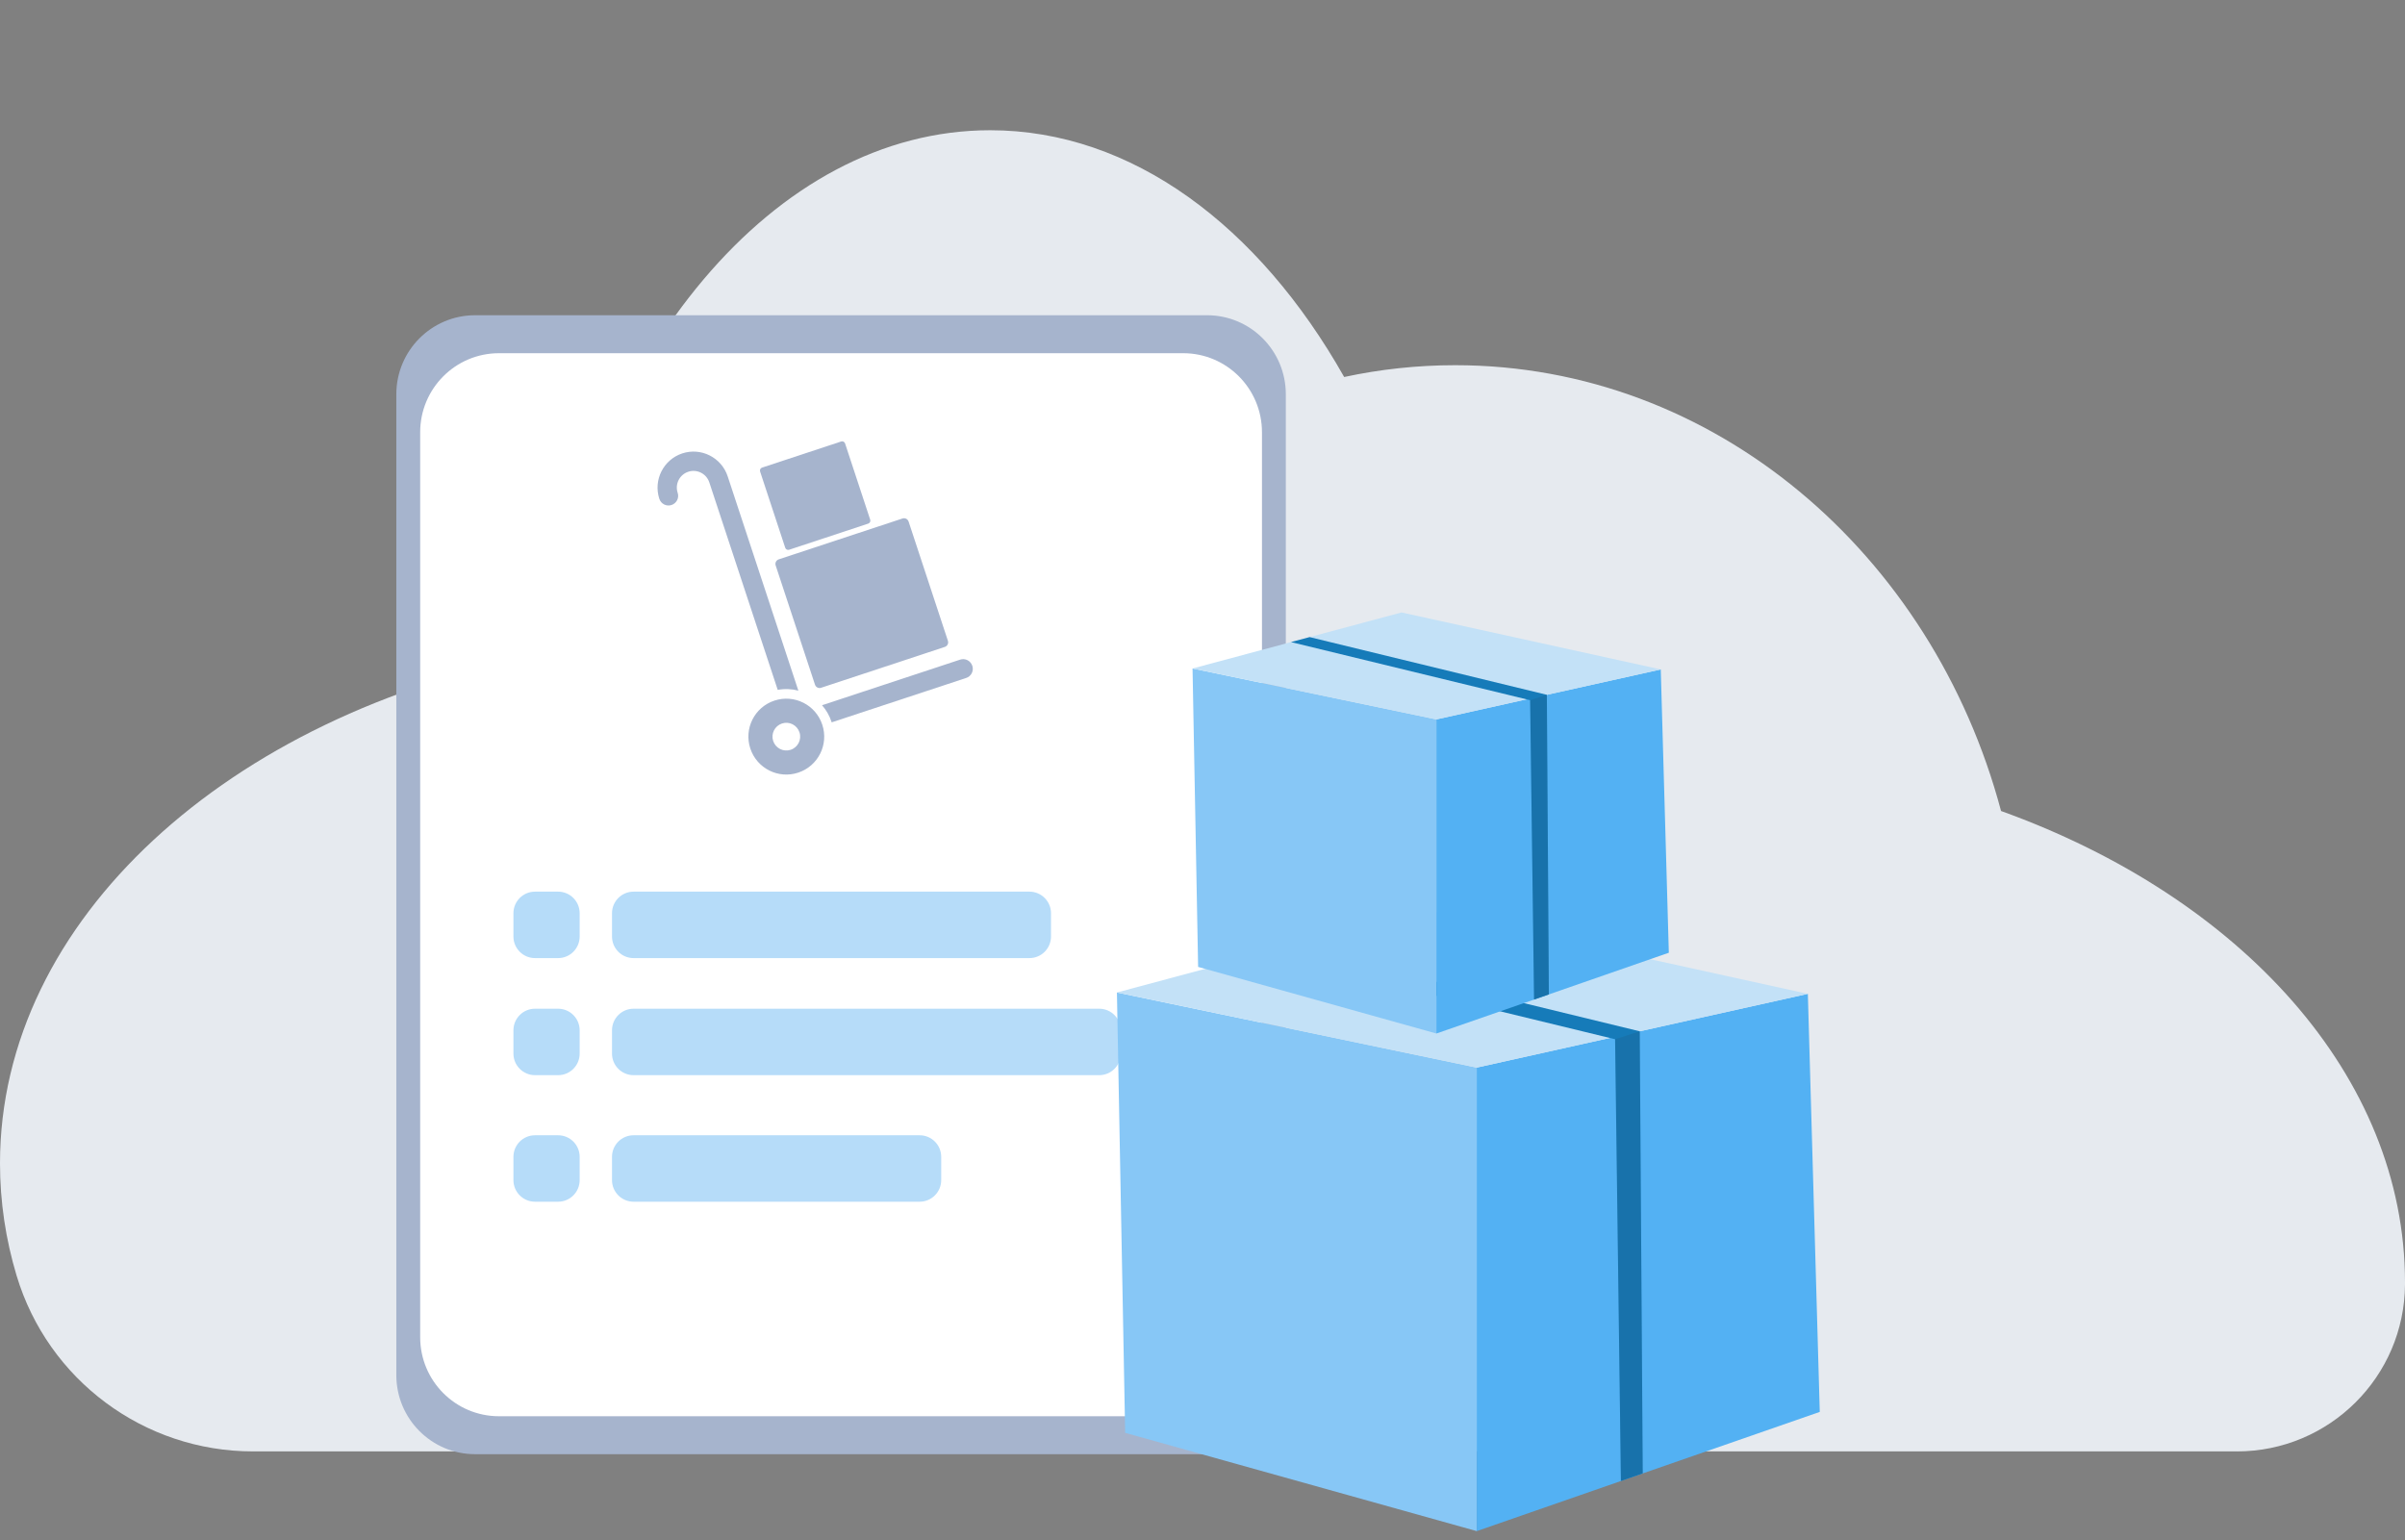 <svg width="267" height="171" viewBox="0 0 267 171" fill="none" xmlns="http://www.w3.org/2000/svg">
<rect x="0" y="0" width="267" height="171" fill="#808080" stroke="none"/>
<path d="M248.341 161.151C258.586 161.151 266.953 152.864 267 142.587C267 142.521 267 142.456 267 142.39C267 119.457 248.735 99.611 222.155 90.046C214.54 61.452 190.29 40.548 161.551 40.548C157.333 40.548 153.214 41 149.227 41.858C139.759 25.093 125.667 14.461 109.93 14.461C85.926 14.461 65.75 39.191 59.971 72.695C25.442 79.335 0 102.101 0 129.167C0 133.444 0.636 137.615 1.842 141.63C5.327 153.23 16.002 161.149 28.079 161.149H248.341V161.151Z" fill="#E6EAEF"/>
<path d="M134.003 35H52.746C47.916 35 44 38.928 44 43.774V152.685C44 157.531 47.916 161.459 52.746 161.459H134.003C138.834 161.459 142.75 157.531 142.75 152.685V43.774C142.75 38.928 138.834 35 134.003 35Z" fill="#A6B4CD"/>
<path d="M131.356 39.216H55.395C50.564 39.216 46.648 43.144 46.648 47.99V148.471C46.648 153.317 50.564 157.245 55.395 157.245H131.356C136.187 157.245 140.102 153.317 140.102 148.471V47.99C140.102 43.144 136.187 39.216 131.356 39.216Z" fill="white"/>
<path fill-rule="evenodd" clip-rule="evenodd" d="M59.394 99H61.961C63.283 99 64.354 100.075 64.354 101.401V103.976C64.354 105.303 63.283 106.378 61.961 106.378H59.394C58.072 106.378 57 105.303 57 103.976V101.401C57 100.075 58.072 99 59.394 99ZM70.337 99H114.288C115.61 99 116.682 100.075 116.682 101.401V103.976C116.682 105.303 115.61 106.378 114.288 106.378H70.337C69.015 106.378 67.943 105.303 67.943 103.976V101.401C67.943 100.075 69.015 99 70.337 99ZM61.961 111.998H59.394C58.072 111.998 57 113.073 57 114.399V116.975C57 118.301 58.072 119.376 59.394 119.376H61.961C63.283 119.376 64.354 118.301 64.354 116.975V114.399C64.354 113.073 63.283 111.998 61.961 111.998ZM70.337 111.998H122.035C123.357 111.998 124.428 113.073 124.428 114.399V116.975C124.428 118.301 123.357 119.376 122.035 119.376H70.337C69.015 119.376 67.943 118.301 67.943 116.975V114.399C67.943 113.073 69.015 111.998 70.337 111.998ZM61.961 126.048H59.394C58.072 126.048 57 127.123 57 128.449V131.025C57 132.351 58.072 133.426 59.394 133.426H61.961C63.283 133.426 64.354 132.351 64.354 131.025V128.449C64.354 127.123 63.283 126.048 61.961 126.048ZM70.337 126.048H102.099C103.421 126.048 104.492 127.123 104.492 128.449V131.025C104.492 132.351 103.421 133.426 102.099 133.426H70.337C69.015 133.426 67.943 132.351 67.943 131.025V128.449C67.943 127.123 69.015 126.048 70.337 126.048Z" fill="#B6DCF9"/>
<path d="M124 110.197L124.914 159.087L163.946 170V118.536L124 110.197Z" fill="#87C7F6"/>
<path d="M163.946 118.536V170L202.028 156.764L200.705 110.347L163.946 118.536Z" fill="#53B1F3"/>
<path d="M124 110.197L158.234 101.011L200.706 110.347L163.946 118.536L124 110.197Z" fill="#C3E1F7"/>
<path d="M179.306 115.387L179.95 164.438L182.374 163.594L182.042 114.506L143.181 105.051L140.13 105.87L179.306 115.387Z" fill="#167BB9"/>
<path opacity="0.14" d="M179.306 115.387L179.95 164.438L182.374 163.594L182.042 114.506L179.306 115.387Z" fill="#2A3951"/>
<path d="M132.395 74.224L133.014 107.356L159.465 114.751V79.876L132.395 74.224Z" fill="#87C7F6"/>
<path d="M159.465 79.876V114.751L185.271 105.782L184.376 74.327L159.465 79.876Z" fill="#53B1F3"/>
<path d="M132.395 74.224L155.593 68L184.376 74.327L159.465 79.876L132.395 74.224Z" fill="#C3E1F7"/>
<path d="M169.873 77.742L170.309 110.982L171.952 110.411L171.729 77.145L145.393 70.737L143.325 71.291L169.873 77.742Z" fill="#167BB9"/>
<path opacity="0.14" d="M169.874 77.742L170.31 110.982L171.953 110.411L171.73 77.145L169.874 77.742Z" fill="#2A3951"/>
<g clip-path="url(#clip0_448_29949)">
<path d="M87.176 60.821C87.235 60.999 87.428 61.098 87.611 61.038L96.392 58.136C96.57 58.077 96.669 57.884 96.609 57.701L93.819 49.235C93.76 49.056 93.567 48.958 93.384 49.018L84.603 51.919C84.424 51.978 84.326 52.171 84.386 52.354L87.176 60.821Z" fill="#A6B4CD"/>
<path d="M88.633 76.681L80.785 52.883C80.094 50.792 77.832 49.65 75.743 50.342C73.653 51.033 72.513 53.297 73.199 55.388C73.387 55.951 73.989 56.258 74.552 56.071C75.115 55.883 75.421 55.28 75.234 54.717C74.913 53.748 75.441 52.7 76.409 52.379C77.378 52.057 78.424 52.586 78.746 53.555L86.341 76.597C87.127 76.454 87.903 76.488 88.633 76.682V76.681Z" fill="#A6B4CD"/>
<path d="M107.944 73.923C107.756 73.359 107.153 73.052 106.591 73.24L91.261 78.301C91.715 78.82 92.081 79.438 92.308 80.13C92.318 80.155 92.323 80.179 92.328 80.204L107.258 75.276C107.826 75.094 108.132 74.486 107.945 73.923H107.944Z" fill="#A6B4CD"/>
<path d="M85.976 77.788C83.768 78.515 82.568 80.897 83.299 83.107C84.03 85.316 86.405 86.517 88.614 85.786C90.821 85.059 92.022 82.677 91.29 80.467C90.564 78.258 88.183 77.057 85.976 77.788ZM87.779 83.25C86.973 83.516 86.105 83.077 85.837 82.271C85.571 81.465 86.01 80.596 86.816 80.329C87.621 80.062 88.489 80.501 88.757 81.307C89.024 82.113 88.584 82.983 87.779 83.25Z" fill="#A6B4CD"/>
<path d="M86.114 62.782L90.48 76.023C90.573 76.305 90.875 76.458 91.156 76.364L104.896 71.826C105.177 71.733 105.33 71.431 105.236 71.15L100.871 57.909C100.777 57.627 100.476 57.474 100.194 57.568L86.455 62.105C86.173 62.199 86.02 62.501 86.114 62.782Z" fill="#A6B4CD"/>
</g>
<defs>
<clipPath id="clip0_448_29949">
<rect width="35" height="37" fill="white" transform="translate(73 49)"/>
</clipPath>
</defs>
</svg>
